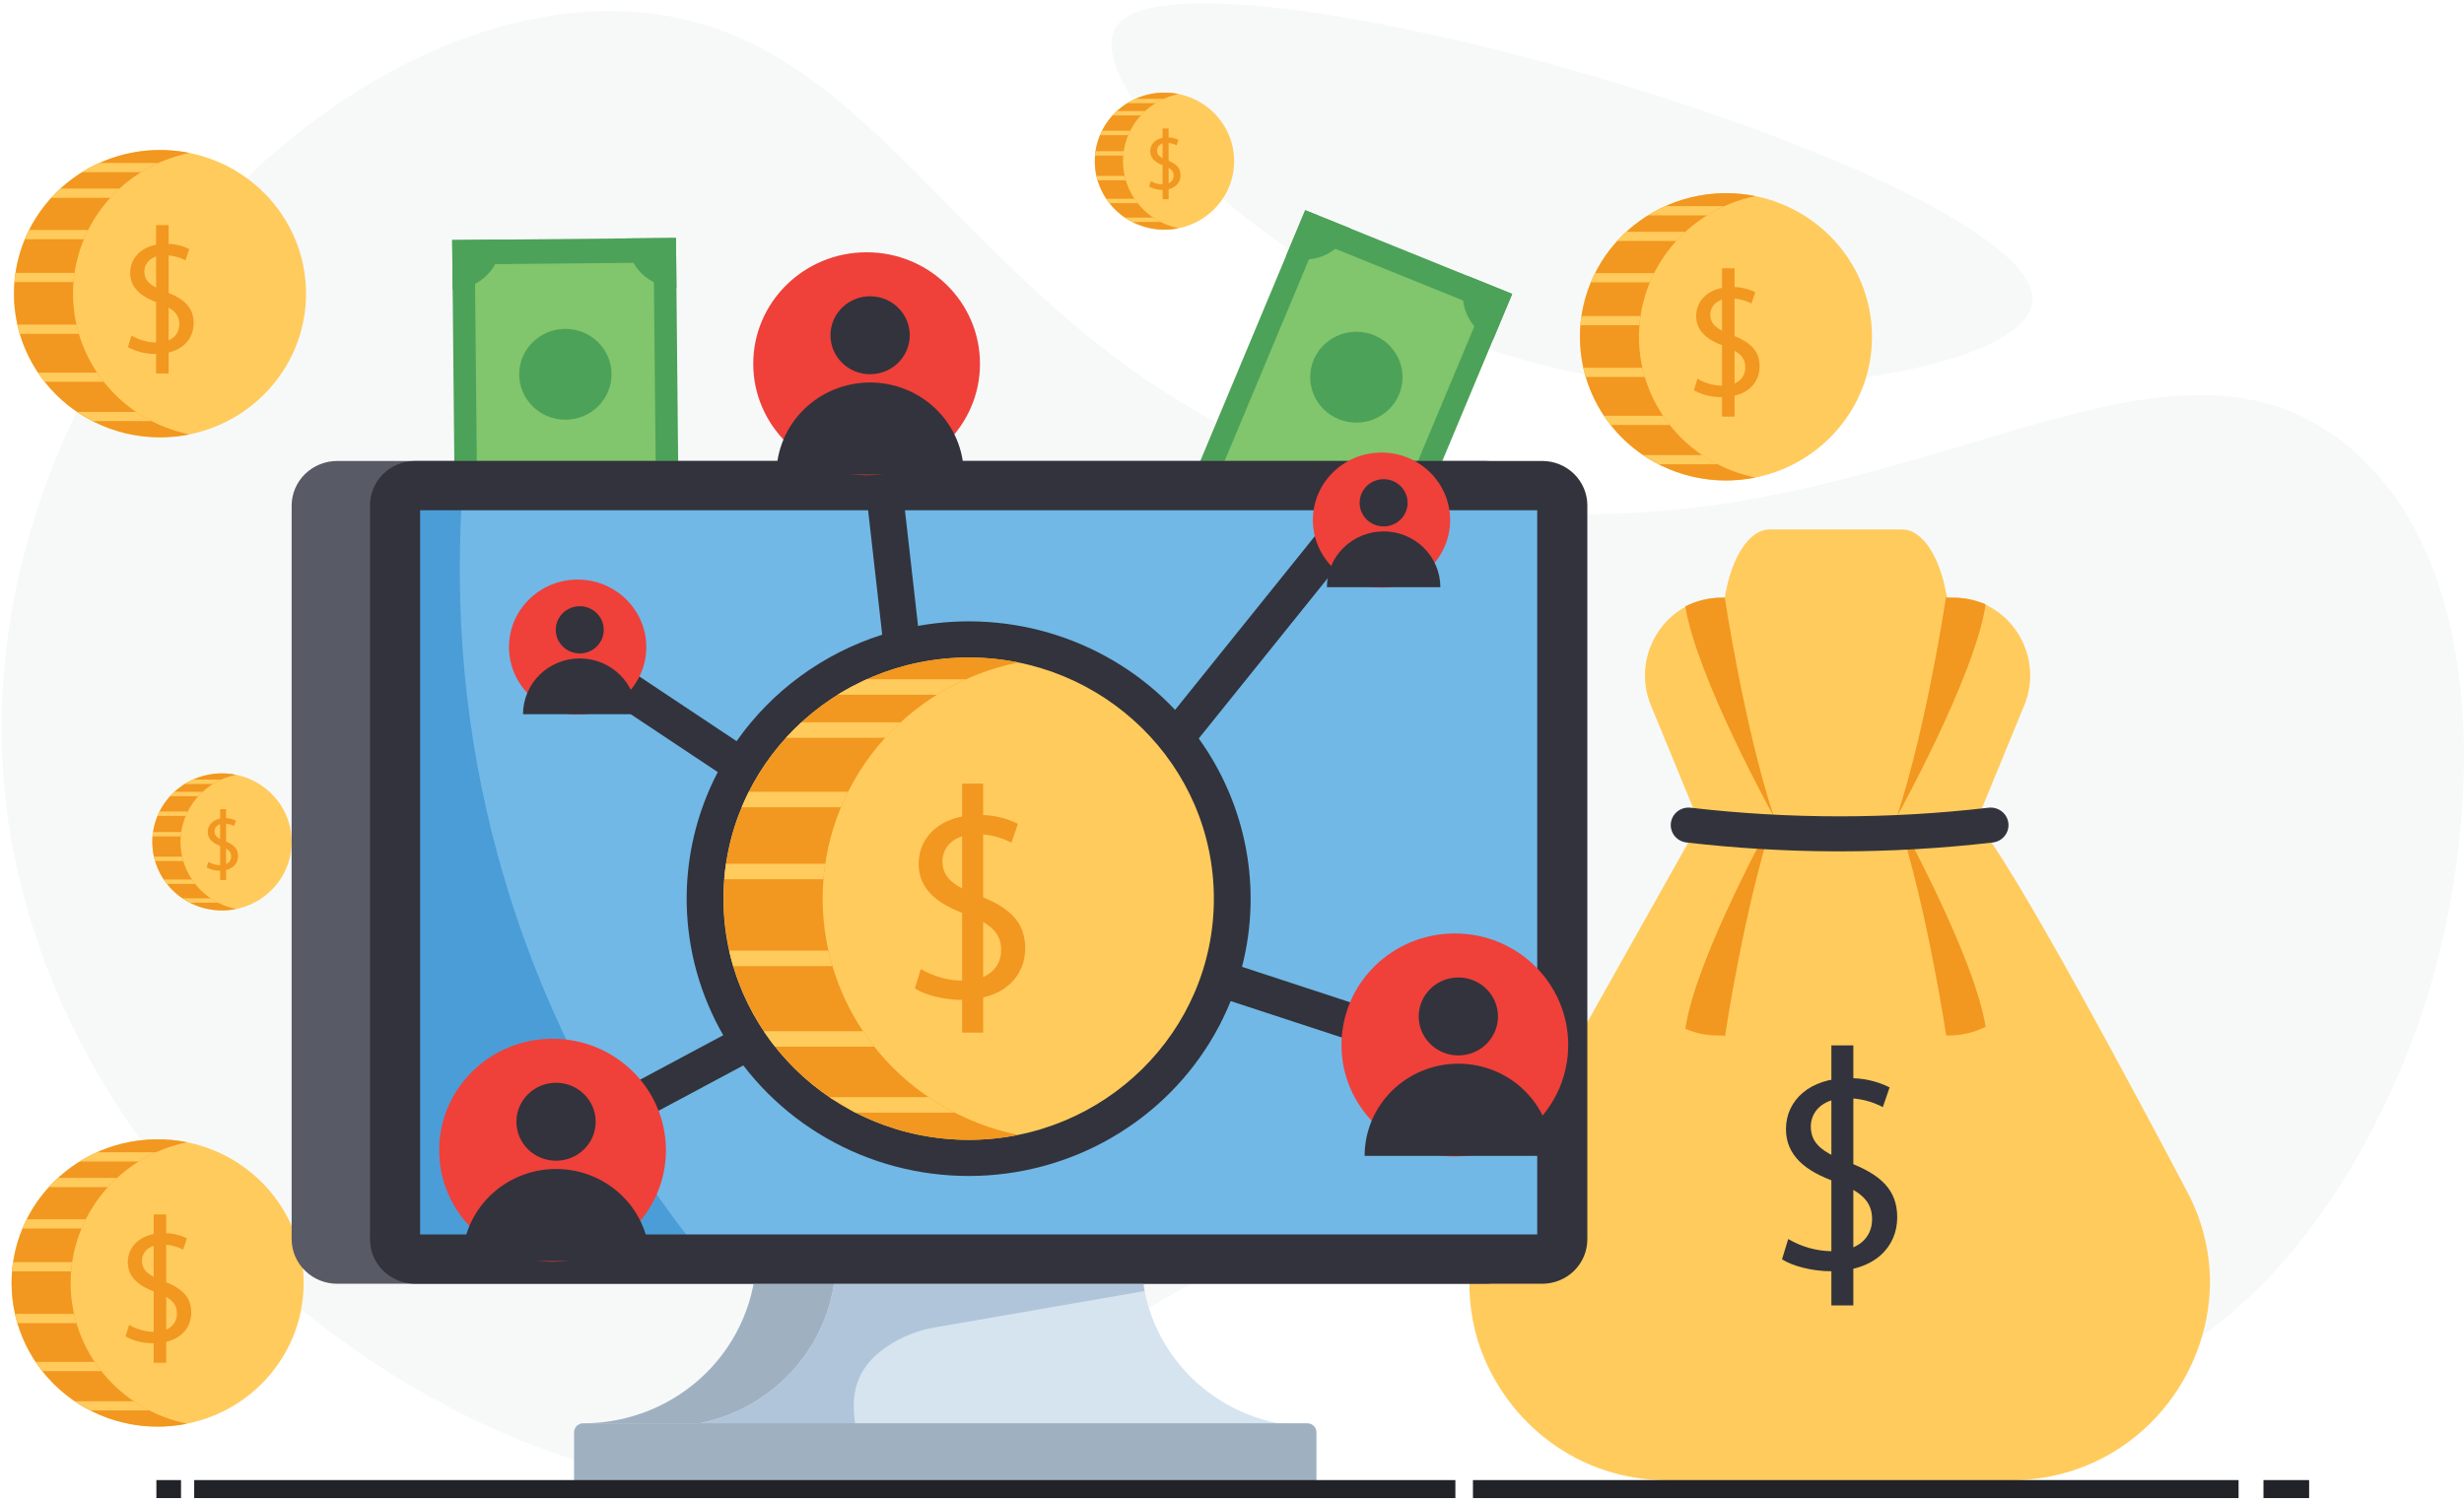 <svg width="451" height="275" viewBox="0 0 451 275" fill="none" xmlns="http://www.w3.org/2000/svg">
<path d="M430.199 82.027C457.857 105.447 453.409 157.06 442.704 187.221C439.855 195.243 422.948 242.873 382.323 254.672C339.843 267.011 320.679 225.868 264.407 224.624C201.687 223.237 189.284 273.546 135.455 272.549C76.068 271.448 -3.937 208.452 0.45 126.614C3.869 62.854 57.615 4.376 108.687 2.076C166.213 -0.514 175.468 70.19 255.488 89.803C338.469 110.141 391.972 49.659 430.199 82.027" fill="#F7F9F9"/>
<path d="M203.966 5.398C197.868 17.472 242.198 63.545 299.716 70.025C330.008 73.439 370.874 66.649 371.998 55.253C374.273 32.175 214.021 -14.51 203.966 5.398Z" fill="#F7F9F9"/>
<path d="M276.788 53.797L238.9 38.469L214.294 97.299L252.182 112.627L276.788 53.797Z" fill="#4CA258"/>
<path d="M271.251 56.4L240.973 44.149L221.307 91.164L251.586 103.415L271.251 56.4Z" fill="#81C56D"/>
<path d="M238.899 38.47L235.38 46.885C237.601 47.75 240.08 47.72 242.28 46.801C244.479 45.882 246.222 44.148 247.132 41.975L247.194 41.826L238.899 38.47ZM276.787 53.798L273.267 62.213C271.069 61.29 269.33 59.553 268.424 57.378C267.519 55.203 267.521 52.765 268.429 50.592L268.492 50.442L276.787 53.798Z" fill="#4CA258"/>
<path d="M248.262 77.352C252.929 77.352 256.713 73.631 256.713 69.041C256.713 64.451 252.929 60.73 248.262 60.73C243.595 60.73 239.812 64.451 239.812 69.041C239.812 73.631 243.595 77.352 248.262 77.352Z" fill="#4CA258"/>
<path d="M123.728 43.552L82.762 43.937L83.379 107.547L124.345 107.162L123.728 43.552Z" fill="#4CA258"/>
<path d="M119.657 48.068L86.919 48.375L87.412 99.21L120.151 98.903L119.657 48.068Z" fill="#81C56D"/>
<path d="M82.761 43.937L82.85 53.035C85.239 52.982 87.51 52.005 89.173 50.317C90.835 48.628 91.754 46.364 91.732 44.014L91.731 43.852L82.761 43.937ZM123.727 43.552L123.816 52.65C121.426 52.642 119.136 51.708 117.441 50.051C115.747 48.394 114.783 46.148 114.76 43.798L114.758 43.636L123.727 43.552Z" fill="#4CA258"/>
<path d="M103.485 76.823C108.152 76.823 111.935 73.102 111.935 68.512C111.935 63.922 108.152 60.201 103.485 60.201C98.818 60.201 95.034 63.922 95.034 68.512C95.034 73.102 98.818 76.823 103.485 76.823Z" fill="#4CA258"/>
<path d="M400.258 218C393.085 204.372 367.117 155.422 361.661 150.629L370.525 129.073C374.168 120.211 368.173 110.07 358.476 109.425C358.135 109.402 357.791 109.391 357.444 109.391H356.363C355.201 102.14 351.973 96.916 348.162 96.916H323.901C320.091 96.916 316.862 102.14 315.7 109.391H315.244C314.897 109.391 314.553 109.402 314.212 109.425C304.515 110.07 298.52 120.211 302.164 129.073L311.027 150.629L273.767 216.958C271.304 221.24 269.744 225.967 269.182 230.855C268.62 235.744 269.067 240.694 270.497 245.408C274.904 259.329 287.516 270.281 303.79 270.929C304.317 270.951 304.847 270.961 305.38 270.961H367.93C368.462 270.961 368.992 270.951 369.52 270.929C389.856 270.119 404.474 253.22 404.51 234.543C404.462 228.773 403.004 223.099 400.258 218Z" fill="#FFCB5C"/>
<path d="M308.485 110.979C310.551 124.007 324.666 149.463 324.666 149.463C319.193 132.802 315.7 109.391 315.7 109.391H315.244C312.896 109.392 310.58 109.936 308.485 110.979ZM363.391 110.967C363.411 110.843 363.423 110.736 363.44 110.617C361.548 109.808 359.507 109.39 357.444 109.391H356.363C356.353 109.328 356.34 109.267 356.329 109.204C356.232 109.319 356.173 109.391 356.173 109.391C356.173 109.391 352.681 132.802 347.208 149.463C347.208 149.463 361.331 123.992 363.391 110.967ZM363.44 187.948C361.374 174.92 347.259 149.463 347.259 149.463C352.732 166.124 356.224 189.535 356.224 189.535H356.681C359.029 189.534 361.344 188.991 363.44 187.948ZM308.533 187.96C308.514 188.084 308.502 188.19 308.485 188.31C310.377 189.119 312.418 189.536 314.481 189.535H315.562C315.572 189.599 315.585 189.659 315.596 189.723C315.693 189.607 315.752 189.535 315.752 189.535C315.752 189.535 319.244 166.124 324.717 149.463C324.717 149.463 310.594 174.935 308.533 187.96Z" fill="#F29720"/>
<path d="M336.709 155.833C336.447 155.833 336.186 155.833 335.924 155.832C326.814 155.801 317.713 155.258 308.666 154.207C308.238 154.155 307.825 154.021 307.451 153.811C307.077 153.601 306.748 153.32 306.485 152.985C306.222 152.649 306.029 152.266 305.918 151.856C305.806 151.447 305.778 151.02 305.836 150.6C305.95 149.764 306.394 149.007 307.073 148.491C307.751 147.976 308.609 147.745 309.46 147.848C327.567 149.951 345.862 149.951 363.968 147.847C364.82 147.744 365.679 147.976 366.358 148.492C367.038 149.008 367.483 149.766 367.597 150.603C367.655 151.023 367.627 151.449 367.515 151.859C367.404 152.268 367.211 152.651 366.948 152.986C366.685 153.322 366.357 153.602 365.982 153.812C365.608 154.022 365.195 154.156 364.768 154.208C355.455 155.288 346.086 155.831 336.709 155.833ZM327.309 226.793C329.746 228.232 332.53 229.005 335.373 229.029C339.973 229.029 342.66 226.641 342.66 223.184C342.66 219.982 340.798 218.151 336.096 216.372C330.412 214.39 326.896 211.493 326.896 206.663C326.896 201.327 331.393 197.361 338.163 197.361C340.833 197.273 343.483 197.85 345.866 199.038L344.624 202.648C342.591 201.572 340.317 201.013 338.008 201.021C333.254 201.021 331.444 203.817 331.444 206.155C331.444 209.358 333.563 210.933 338.37 212.763C344.262 215 347.259 217.796 347.259 222.827C347.259 228.114 343.279 232.689 335.063 232.689C331.702 232.689 328.035 231.724 326.174 230.503L327.309 226.793Z" fill="#32333C"/>
<path d="M339.226 191.35H335.209V238.946H339.226V191.35Z" fill="#32333C"/>
<path d="M29.28 80.048C44.046 80.048 56.016 68.275 56.016 53.752C56.016 39.23 44.046 27.457 29.28 27.457C14.514 27.457 2.543 39.23 2.543 53.752C2.543 68.275 14.514 80.048 29.28 80.048Z" fill="#FFCB5C"/>
<path d="M24.066 61.425C25.456 62.246 27.043 62.686 28.665 62.7C31.288 62.7 32.82 61.338 32.82 59.367C32.82 57.541 31.759 56.497 29.077 55.482C25.835 54.352 23.83 52.699 23.83 49.944C23.83 46.901 26.395 44.64 30.256 44.64C31.779 44.589 33.29 44.918 34.649 45.596L33.941 47.655C32.781 47.041 31.484 46.722 30.168 46.727C27.456 46.727 26.424 48.322 26.424 49.655C26.424 51.481 27.633 52.38 30.374 53.424C33.734 54.699 35.444 56.294 35.444 59.163C35.444 62.179 33.173 64.787 28.488 64.787C26.717 64.809 24.97 64.38 23.418 63.541L24.066 61.425Z" fill="#F29720"/>
<path d="M30.862 41.211H28.571V68.356H30.862V41.211Z" fill="#F29720"/>
<path d="M13.361 53.753C13.361 47.702 15.483 41.837 19.368 37.145C23.253 32.453 28.664 29.223 34.688 27.997C30.802 27.211 26.786 27.286 22.933 28.215C19.079 29.145 15.484 30.907 12.409 33.373C9.334 35.839 6.855 38.947 5.153 42.472C3.45 45.997 2.567 49.851 2.567 53.753C2.567 57.656 3.45 61.509 5.153 65.034C6.855 68.559 9.334 71.667 12.409 74.133C15.484 76.599 19.079 78.361 22.933 79.291C26.786 80.221 30.802 80.295 34.688 79.509C28.664 78.284 23.253 75.053 19.368 70.361C15.483 65.669 13.361 59.804 13.361 53.753Z" fill="#F29720"/>
<path d="M28.989 29.829C27.896 30.32 26.838 30.885 25.823 31.519H15C15.47 31.226 15.945 30.95 16.431 30.685L18.167 29.829H28.989ZM21.866 34.52C21.282 35.056 20.715 35.619 20.182 36.21H9.365C9.898 35.624 10.457 35.061 11.043 34.52H21.866ZM16.128 42.095C15.847 42.647 15.59 43.21 15.355 43.785H4.538C4.773 43.21 5.031 42.647 5.311 42.095H16.128ZM13.643 49.946C13.557 50.504 13.494 51.067 13.448 51.636H2.631C2.677 51.067 2.74 50.504 2.826 49.946H13.643ZM14.422 61.103H3.605C3.439 60.551 3.295 59.988 3.169 59.413H13.986C14.112 59.988 14.256 60.545 14.422 61.103ZM18.98 69.889H8.168C7.733 69.342 7.327 68.779 6.937 68.199H17.754C18.138 68.779 18.55 69.342 18.98 69.889ZM16.924 77.08H27.753C26.767 76.577 25.814 76.012 24.901 75.391H14.084L16.924 77.08Z" fill="#FFCB5C"/>
<path d="M213.137 42.038C220.18 42.038 225.89 36.423 225.89 29.496C225.89 22.569 220.18 16.953 213.137 16.953C206.094 16.953 200.384 22.569 200.384 29.496C200.384 36.423 206.094 42.038 213.137 42.038Z" fill="#FFCB5C"/>
<path d="M210.65 33.155C211.313 33.546 212.07 33.756 212.842 33.763C214.094 33.763 214.825 33.114 214.825 32.174C214.825 31.303 214.318 30.805 213.04 30.322C211.493 29.782 210.537 28.994 210.537 27.681C210.537 26.23 211.761 25.152 213.601 25.152C214.327 25.128 215.048 25.285 215.696 25.608L215.359 26.589C214.806 26.297 214.187 26.145 213.56 26.147C212.267 26.147 211.775 26.907 211.775 27.543C211.775 28.414 212.351 28.843 213.658 29.34C215.26 29.948 216.075 30.708 216.075 32.076C216.075 33.514 214.993 34.758 212.758 34.758C211.914 34.769 211.081 34.564 210.341 34.164L210.65 33.155Z" fill="#F29720"/>
<path d="M213.893 23.513H212.8V36.46H213.893V23.513Z" fill="#F29720"/>
<path d="M205.543 29.494C205.544 26.608 206.556 23.811 208.409 21.573C210.262 19.335 212.843 17.794 215.716 17.209C213.862 16.834 211.947 16.87 210.109 17.313C208.271 17.757 206.556 18.597 205.089 19.773C203.623 20.95 202.44 22.432 201.628 24.114C200.816 25.795 200.395 27.633 200.395 29.494C200.395 31.356 200.816 33.194 201.628 34.875C202.44 36.556 203.623 38.039 205.089 39.215C206.556 40.391 208.271 41.232 210.109 41.675C211.947 42.119 213.862 42.154 215.716 41.779C212.843 41.195 210.262 39.654 208.409 37.416C206.556 35.178 205.544 32.38 205.543 29.494Z" fill="#F29720"/>
<path d="M212.999 18.084C212.477 18.318 211.973 18.588 211.489 18.89H206.326C206.55 18.75 206.777 18.619 207.009 18.492L207.837 18.084H212.999ZM209.601 20.322C209.323 20.577 209.052 20.846 208.798 21.128H203.639C203.893 20.848 204.16 20.579 204.439 20.322H209.601ZM206.864 23.935C206.731 24.198 206.608 24.467 206.496 24.741H201.336C201.448 24.467 201.571 24.198 201.705 23.935H206.864ZM205.679 27.679C205.638 27.945 205.608 28.214 205.586 28.485H200.427C200.448 28.214 200.479 27.945 200.52 27.679H205.679ZM206.05 33.001H200.891C200.812 32.738 200.744 32.469 200.683 32.195H205.843C205.903 32.469 205.971 32.735 206.05 33.001ZM208.225 37.191H203.068C202.86 36.931 202.666 36.662 202.481 36.386H207.64C207.823 36.662 208.02 36.931 208.225 37.191ZM207.244 40.622H212.409C211.939 40.382 211.485 40.112 211.049 39.816H205.889L207.244 40.622Z" fill="#FFCB5C"/>
<path d="M40.628 166.646C47.671 166.646 53.38 161.031 53.38 154.104C53.38 147.177 47.671 141.562 40.628 141.562C33.584 141.562 27.875 147.177 27.875 154.104C27.875 161.031 33.584 166.646 40.628 166.646Z" fill="#FFCB5C"/>
<path d="M38.141 157.763C38.803 158.155 39.56 158.365 40.333 158.371C41.584 158.371 42.315 157.722 42.315 156.782C42.315 155.911 41.809 155.413 40.53 154.93C38.984 154.39 38.028 153.603 38.028 152.29C38.028 150.838 39.251 149.76 41.092 149.76C41.818 149.736 42.538 149.893 43.186 150.216L42.849 151.197C42.296 150.905 41.678 150.753 41.05 150.755C39.757 150.755 39.265 151.515 39.265 152.151C39.265 153.022 39.842 153.451 41.148 153.948C42.751 154.557 43.566 155.317 43.566 156.685C43.566 158.123 42.484 159.367 40.249 159.367C39.404 159.377 38.572 159.172 37.832 158.772L38.141 157.763Z" fill="#F29720"/>
<path d="M41.382 148.122H40.29V161.07H41.382V148.122Z" fill="#F29720"/>
<path d="M33.035 154.104C33.035 151.218 34.047 148.42 35.9 146.182C37.753 143.944 40.334 142.403 43.207 141.819C41.353 141.444 39.438 141.479 37.6 141.923C35.762 142.366 34.047 143.207 32.581 144.383C31.114 145.559 29.931 147.042 29.119 148.723C28.308 150.404 27.886 152.242 27.886 154.104C27.886 155.965 28.308 157.803 29.119 159.484C29.931 161.166 31.114 162.648 32.581 163.825C34.047 165.001 35.762 165.841 37.6 166.285C39.438 166.728 41.353 166.764 43.207 166.389C40.334 165.804 37.753 164.263 35.9 162.025C34.047 159.787 33.035 156.99 33.035 154.104Z" fill="#F29720"/>
<path d="M40.489 142.692C39.968 142.927 39.463 143.196 38.979 143.498H33.817C34.041 143.359 34.268 143.227 34.5 143.101L35.327 142.692H40.489ZM37.092 144.93C36.813 145.185 36.543 145.454 36.289 145.736H31.129C31.383 145.457 31.651 145.188 31.93 144.93H37.092ZM34.355 148.543C34.221 148.806 34.098 149.075 33.986 149.349H28.827C28.939 149.075 29.062 148.806 29.195 148.543H34.355ZM33.17 152.288C33.129 152.554 33.099 152.822 33.077 153.094H27.917C27.939 152.822 27.969 152.554 28.01 152.288H33.17ZM33.541 157.609H28.381C28.302 157.346 28.234 157.077 28.174 156.803H33.333C33.394 157.077 33.462 157.343 33.541 157.609ZM35.715 161.8H30.558C30.351 161.539 30.157 161.271 29.971 160.994H35.131C35.314 161.271 35.51 161.539 35.715 161.8ZM34.735 165.23H39.9C39.429 164.99 38.975 164.721 38.539 164.424H33.38L34.735 165.23Z" fill="#FFCB5C"/>
<path d="M28.842 261.134C43.608 261.134 55.578 249.361 55.578 234.838C55.578 220.316 43.608 208.543 28.842 208.543C14.075 208.543 2.105 220.316 2.105 234.838C2.105 249.361 14.075 261.134 28.842 261.134Z" fill="#FFCB5C"/>
<path d="M23.629 242.51C25.018 243.331 26.606 243.771 28.227 243.785C30.85 243.785 32.383 242.423 32.383 240.452C32.383 238.625 31.322 237.582 28.64 236.567C25.397 235.437 23.393 233.784 23.393 231.03C23.393 227.986 25.957 225.725 29.819 225.725C31.341 225.674 32.852 226.003 34.211 226.681L33.503 228.74C32.344 228.126 31.047 227.807 29.73 227.812C27.018 227.812 25.987 229.407 25.987 230.74C25.987 232.566 27.195 233.465 29.936 234.509C33.297 235.784 35.006 237.379 35.006 240.248C35.006 243.263 32.736 245.872 28.05 245.872C26.279 245.894 24.532 245.465 22.98 244.626L23.629 242.51Z" fill="#F29720"/>
<path d="M30.425 222.296H28.134V249.44H30.425V222.296Z" fill="#F29720"/>
<path d="M12.923 234.838C12.924 228.787 15.045 222.922 18.93 218.23C22.815 213.538 28.226 210.307 34.251 209.082C30.364 208.296 26.348 208.371 22.495 209.3C18.641 210.23 15.046 211.992 11.971 214.458C8.896 216.924 6.417 220.032 4.715 223.557C3.013 227.082 2.13 230.936 2.13 234.838C2.13 238.74 3.013 242.594 4.715 246.119C6.417 249.644 8.896 252.752 11.971 255.218C15.046 257.684 18.641 259.446 22.495 260.376C26.348 261.306 30.364 261.38 34.251 260.594C28.226 259.369 22.815 256.138 18.93 251.446C15.045 246.754 12.924 240.889 12.923 234.838Z" fill="#F29720"/>
<path d="M28.553 210.914C27.459 211.405 26.401 211.97 25.386 212.604H14.563C15.033 212.311 15.508 212.035 15.995 211.77L17.73 210.914H28.553ZM21.429 215.605C20.845 216.14 20.278 216.704 19.745 217.295H8.928C9.461 216.709 10.022 216.146 10.606 215.605H21.429ZM15.691 223.18C15.411 223.732 15.153 224.295 14.918 224.87H4.101C4.336 224.295 4.594 223.732 4.874 223.18H15.691ZM13.206 231.031C13.12 231.589 13.057 232.152 13.011 232.721H2.194C2.24 232.152 2.303 231.589 2.389 231.031H13.206ZM13.985 242.188H3.168C3.002 241.636 2.859 241.073 2.733 240.498H13.55C13.676 241.073 13.819 241.63 13.985 242.188ZM18.543 250.973H7.732C7.296 250.427 6.89 249.864 6.5 249.284H17.317C17.701 249.864 18.113 250.427 18.543 250.973ZM16.487 258.165H27.316C26.33 257.662 25.378 257.097 24.464 256.476H13.647L16.487 258.165Z" fill="#FFCB5C"/>
<path d="M315.907 87.948C330.673 87.948 342.643 76.175 342.643 61.653C342.643 47.13 330.673 35.357 315.907 35.357C301.141 35.357 289.17 47.13 289.17 61.653C289.17 76.175 301.141 87.948 315.907 87.948Z" fill="#FFCB5C"/>
<path d="M310.693 69.325C312.083 70.146 313.67 70.587 315.291 70.601C317.915 70.601 319.448 69.239 319.448 67.267C319.448 65.441 318.386 64.397 315.704 63.382C312.462 62.252 310.458 60.599 310.458 57.845C310.458 54.802 313.022 52.54 316.884 52.54C318.406 52.49 319.917 52.819 321.275 53.496L320.568 55.555C319.409 54.942 318.112 54.623 316.795 54.627C314.083 54.627 313.052 56.222 313.052 57.555C313.052 59.382 314.26 60.28 317.001 61.324C320.361 62.599 322.071 64.194 322.071 67.064C322.071 70.079 319.801 72.688 315.115 72.688C313.344 72.71 311.597 72.28 310.045 71.441L310.693 69.325Z" fill="#F29720"/>
<path d="M317.491 49.111H315.2V76.256H317.491V49.111Z" fill="#F29720"/>
<path d="M299.988 61.654C299.989 55.603 302.11 49.737 305.995 45.046C309.88 40.354 315.291 37.123 321.316 35.897C317.429 35.111 313.414 35.186 309.56 36.116C305.706 37.046 302.112 38.807 299.036 41.273C295.961 43.739 293.482 46.848 291.78 50.373C290.078 53.898 289.195 57.751 289.195 61.654C289.195 65.556 290.078 69.409 291.78 72.934C293.482 76.459 295.961 79.568 299.036 82.034C302.112 84.499 305.706 86.261 309.56 87.191C313.414 88.121 317.429 88.196 321.316 87.41C315.291 86.184 309.88 82.953 305.995 78.261C302.11 73.57 299.989 67.704 299.988 61.654Z" fill="#F29720"/>
<path d="M315.618 37.73C314.524 38.221 313.466 38.785 312.451 39.419H301.628C302.098 39.126 302.573 38.85 303.06 38.586L304.795 37.73H315.618ZM308.494 42.421C307.91 42.956 307.343 43.519 306.811 44.11H295.994C296.526 43.525 297.087 42.962 297.672 42.421H308.494ZM302.756 49.996C302.476 50.548 302.218 51.111 301.984 51.685H291.166C291.401 51.111 291.659 50.548 291.94 49.996H302.756ZM300.271 57.846C300.185 58.404 300.122 58.967 300.077 59.536H289.26C289.305 58.967 289.368 58.404 289.454 57.846H300.271ZM301.05 69.003H290.233C290.067 68.451 289.924 67.888 289.798 67.314H300.615C300.741 67.888 300.884 68.446 301.05 69.003ZM305.608 77.789H294.797C294.362 77.243 293.955 76.679 293.566 76.099H304.383C304.766 76.679 305.179 77.243 305.608 77.789ZM303.553 84.981H314.381C313.395 84.477 312.443 83.913 311.529 83.291H300.712L303.553 84.981Z" fill="#FFCB5C"/>
<path d="M271.669 234.981H61.776C59.569 234.997 57.445 234.151 55.871 232.63C54.297 231.108 53.401 229.035 53.38 226.864V92.494C53.401 90.323 54.297 88.25 55.871 86.728C57.445 85.207 59.569 84.361 61.776 84.377H271.669C273.876 84.361 275.999 85.207 277.573 86.728C279.147 88.25 280.043 90.323 280.065 92.494V226.864C280.043 229.035 279.147 231.108 277.573 232.63C275.999 234.151 273.876 234.997 271.669 234.981ZM71.082 225.963H270.736V93.395H71.082V225.963Z" fill="#585A66"/>
<path d="M282.286 88.887H75.974C73.948 88.887 72.306 90.502 72.306 92.494V226.865C72.306 228.857 73.948 230.472 75.974 230.472H282.286C284.312 230.472 285.954 228.857 285.954 226.865V92.494C285.954 90.502 284.312 88.887 282.286 88.887Z" fill="#71B8E6"/>
<path d="M138.462 229.33C138.462 233.427 137.641 237.483 136.047 241.268C134.453 245.052 132.117 248.491 129.172 251.388C126.227 254.284 122.73 256.582 118.882 258.15C115.034 259.717 110.91 260.524 106.744 260.524H227.083C218.671 260.524 210.604 257.238 204.656 251.388C198.708 245.538 195.366 237.603 195.366 229.33L138.462 229.33Z" fill="#9FB1C1"/>
<path d="M84.685 89.34C84.346 94.074 84.108 99.665 84.172 105.951C84.484 151.256 100.335 195.131 129.157 230.474H75.974C75.493 230.474 75.016 230.381 74.57 230.2C74.126 230.019 73.721 229.753 73.38 229.418C73.04 229.083 72.77 228.685 72.585 228.247C72.401 227.81 72.306 227.341 72.306 226.867V92.496C72.306 92.022 72.401 91.553 72.586 91.115C72.77 90.678 73.04 90.28 73.381 89.945C73.721 89.61 74.126 89.344 74.571 89.163C75.016 88.982 75.493 88.889 75.974 88.889H285.955V89.34H84.685Z" fill="#4B9DD7"/>
<path d="M152.997 230.472C152.997 234.498 152.191 238.485 150.624 242.205C149.057 245.926 146.761 249.306 143.866 252.153C140.971 255 137.534 257.259 133.752 258.799C129.969 260.34 125.915 261.133 121.821 261.133H240.107C236.013 261.133 231.959 260.34 228.177 258.799C224.394 257.259 220.957 255 218.062 252.153C215.167 249.306 212.871 245.926 211.304 242.205C209.737 238.485 208.931 234.498 208.931 230.472L152.997 230.472Z" fill="#D6E4F0"/>
<path d="M238.313 261.134H240.107C239.475 261.134 238.849 261.11 238.226 261.073C238.255 261.094 238.284 261.113 238.313 261.134Z" fill="#DDDDDD"/>
<path d="M171.31 242.94L209.503 236.316C209.123 234.39 208.932 232.433 208.931 230.472V230.472H152.997V230.472C152.997 234.498 152.191 238.485 150.624 242.206C149.057 245.926 146.761 249.306 143.866 252.153C140.971 255 137.534 257.259 133.751 258.8C129.969 260.34 125.915 261.134 121.821 261.134H156.625C155.321 253.837 157.687 249.731 162.224 246.558C164.943 244.705 168.046 243.469 171.31 242.94Z" fill="#B1C5DA"/>
<path d="M106.745 260.523H239.285C239.729 260.523 240.155 260.697 240.469 261.006C240.783 261.315 240.96 261.734 240.96 262.171V270.961H105.07V262.171C105.07 261.734 105.246 261.315 105.56 261.006C105.874 260.697 106.3 260.523 106.745 260.523Z" fill="#9FB1C1"/>
<path d="M282.287 234.981H75.974C73.786 234.978 71.689 234.122 70.141 232.601C68.594 231.079 67.724 229.016 67.722 226.864V92.493C67.724 90.341 68.594 88.278 70.141 86.757C71.689 85.235 73.786 84.379 75.974 84.377H282.287C284.475 84.379 286.572 85.235 288.119 86.757C289.666 88.278 290.537 90.341 290.539 92.493V226.864C290.537 229.016 289.666 231.079 288.119 232.601C286.572 234.122 284.475 234.978 282.287 234.981ZM76.891 225.962H281.37V93.395H76.891V225.962Z" fill="#32333C"/>
<path d="M257.743 186.943L227.332 176.973C229.162 169.857 229.402 162.435 228.035 155.219C226.668 148.003 223.726 141.164 219.414 135.173L248.262 99.314L243.009 95.226L215.085 129.936C209.191 123.688 201.788 119.004 193.564 116.317C185.34 113.63 176.559 113.028 168.035 114.565L163.137 71.358L156.479 72.089L161.476 116.173C150.655 119.612 141.287 126.462 134.823 135.665L107.606 117.557L103.852 123.014L131.378 141.327C127.473 148.807 125.52 157.125 125.695 165.532C125.87 173.939 128.167 182.171 132.38 189.488L100.051 206.773L103.25 212.561L136.06 195.019C141.571 202.22 148.931 207.849 157.385 211.326C165.84 214.803 175.083 216.003 184.165 214.804C193.247 213.604 201.841 210.048 209.063 204.501C216.285 198.953 221.875 191.614 225.259 183.239L255.625 193.194L257.743 186.943Z" fill="#32333C"/>
<path d="M177.296 208.638C202.085 208.638 222.181 188.875 222.181 164.495C222.181 140.114 202.085 120.351 177.296 120.351C152.507 120.351 132.412 140.114 132.412 164.495C132.412 188.875 152.507 208.638 177.296 208.638Z" fill="#FFCB5C"/>
<path d="M168.544 177.373C170.878 178.752 173.544 179.491 176.265 179.515C180.67 179.515 183.244 177.228 183.244 173.917C183.244 170.85 181.462 169.098 176.958 167.394C171.514 165.496 168.148 162.722 168.148 158.097C168.148 152.986 172.454 149.189 178.938 149.189C181.495 149.104 184.031 149.657 186.312 150.795L185.125 154.251C183.178 153.222 181 152.687 178.789 152.694C174.236 152.694 172.504 155.371 172.504 157.61C172.504 160.677 174.533 162.186 179.136 163.938C184.778 166.08 187.649 168.757 187.649 173.576C187.649 178.639 183.838 183.02 175.968 183.02C172.751 183.02 169.237 182.095 167.455 180.927L168.544 177.373Z" fill="#F29720"/>
<path d="M179.954 143.438H176.108V189.01H179.954V143.438Z" fill="#F29720"/>
<path d="M150.572 164.494C150.573 154.336 154.135 144.489 160.657 136.613C167.179 128.736 176.263 123.312 186.377 121.254C179.852 119.935 173.111 120.06 166.641 121.621C160.172 123.182 154.137 126.14 148.974 130.28C143.811 134.42 139.65 139.638 136.792 145.556C133.934 151.473 132.452 157.943 132.452 164.494C132.452 171.045 133.934 177.515 136.792 183.432C139.65 189.35 143.811 194.568 148.974 198.708C154.137 202.848 160.172 205.806 166.641 207.367C173.111 208.928 179.852 209.053 186.377 207.734C176.263 205.676 167.179 200.252 160.657 192.375C154.135 184.499 150.573 174.652 150.572 164.494Z" fill="#F29720"/>
<path d="M176.81 124.331C174.974 125.156 173.198 126.104 171.494 127.168H153.324C154.113 126.676 154.911 126.213 155.728 125.768L158.641 124.331L176.81 124.331ZM164.851 132.207C163.87 133.105 162.918 134.051 162.025 135.043H143.865C144.759 134.06 145.701 133.115 146.682 132.207H164.851ZM155.218 144.924C154.747 145.85 154.315 146.796 153.92 147.76H135.761C136.155 146.796 136.588 145.85 137.059 144.924H155.218ZM151.046 158.104C150.902 159.04 150.796 159.985 150.719 160.94H132.56C132.636 159.985 132.742 159.04 132.886 158.104H151.046ZM152.353 176.834H134.194C133.915 175.907 133.675 174.962 133.463 173.997H151.623C151.834 174.962 152.075 175.898 152.353 176.834ZM160.006 191.583H141.856C141.125 190.666 140.443 189.72 139.789 188.747H157.948C158.592 189.72 159.285 190.666 160.006 191.583ZM156.554 203.657H174.733C173.079 202.811 171.48 201.864 169.946 200.82H151.786L156.554 203.657Z" fill="#FFCB5C"/>
<path d="M158.622 86.992C170.081 86.992 179.371 77.856 179.371 66.585C179.371 55.314 170.081 46.178 158.622 46.178C147.162 46.178 137.872 55.314 137.872 66.585C137.872 77.856 147.162 86.992 158.622 86.992Z" fill="#EF403A"/>
<path d="M158.622 83.039C167.862 83.039 175.352 75.672 175.352 66.585C175.352 57.498 167.862 50.131 158.622 50.131C149.382 50.131 141.892 57.498 141.892 66.585C141.892 75.672 149.382 83.039 158.622 83.039Z" fill="#EF403A"/>
<path d="M159.26 68.498C163.266 68.498 166.514 65.305 166.514 61.365C166.514 57.425 163.266 54.231 159.26 54.231C155.255 54.231 152.007 57.425 152.007 61.365C152.007 65.305 155.255 68.498 159.26 68.498Z" fill="#32333C"/>
<path d="M159.26 70.012C157.007 70.012 154.777 70.448 152.696 71.296C150.615 72.144 148.724 73.386 147.131 74.953C145.539 76.519 144.275 78.379 143.413 80.425C142.551 82.472 142.107 84.666 142.107 86.881H176.412C176.412 84.666 175.969 82.472 175.107 80.425C174.245 78.379 172.981 76.519 171.388 74.953C169.796 73.386 167.905 72.144 165.824 71.296C163.743 70.448 161.512 70.012 159.26 70.012Z" fill="#32333C"/>
<path d="M266.289 211.68C277.749 211.68 287.039 202.543 287.039 191.272C287.039 180.002 277.749 170.865 266.289 170.865C254.83 170.865 245.54 180.002 245.54 191.272C245.54 202.543 254.83 211.68 266.289 211.68Z" fill="#EF403A"/>
<path d="M266.29 207.727C275.53 207.727 283.02 200.36 283.02 191.273C283.02 182.185 275.53 174.818 266.29 174.818C257.05 174.818 249.559 182.185 249.559 191.273C249.559 200.36 257.05 207.727 266.29 207.727Z" fill="#EF403A"/>
<path d="M266.929 193.187C270.934 193.187 274.182 189.993 274.182 186.053C274.182 182.114 270.934 178.92 266.929 178.92C262.923 178.92 259.675 182.114 259.675 186.053C259.675 189.993 262.923 193.187 266.929 193.187Z" fill="#32333C"/>
<path d="M266.928 194.701C264.675 194.701 262.445 195.137 260.364 195.985C258.283 196.833 256.392 198.076 254.799 199.642C253.207 201.209 251.943 203.068 251.081 205.115C250.219 207.162 249.776 209.355 249.776 211.571H284.08C284.08 209.355 283.637 207.162 282.775 205.115C281.913 203.068 280.649 201.209 279.057 199.642C277.464 198.076 275.573 196.833 273.492 195.985C271.411 195.137 269.18 194.701 266.928 194.701Z" fill="#32333C"/>
<path d="M101.138 230.952C112.598 230.952 121.888 221.815 121.888 210.545C121.888 199.274 112.598 190.138 101.138 190.138C89.679 190.138 80.389 199.274 80.389 210.545C80.389 221.815 89.679 230.952 101.138 230.952Z" fill="#EF403A"/>
<path d="M101.139 226.999C110.379 226.999 117.869 219.632 117.869 210.545C117.869 201.458 110.379 194.091 101.139 194.091C91.899 194.091 84.409 201.458 84.409 210.545C84.409 219.632 91.899 226.999 101.139 226.999Z" fill="#EF403A"/>
<path d="M101.777 212.459C105.782 212.459 109.03 209.266 109.03 205.326C109.03 201.386 105.782 198.192 101.777 198.192C97.771 198.192 94.523 201.386 94.523 205.326C94.523 209.266 97.771 212.459 101.777 212.459Z" fill="#32333C"/>
<path d="M101.776 213.973C99.523 213.973 97.293 214.409 95.212 215.257C93.131 216.104 91.24 217.347 89.647 218.914C88.055 220.48 86.791 222.34 85.929 224.386C85.067 226.433 84.624 228.627 84.624 230.842H118.928C118.928 228.627 118.485 226.433 117.623 224.386C116.761 222.34 115.497 220.48 113.905 218.914C112.312 217.347 110.421 216.104 108.34 215.257C106.259 214.409 104.028 213.973 101.776 213.973Z" fill="#32333C"/>
<path d="M252.865 107.548C259.803 107.548 265.426 102.017 265.426 95.194C265.426 88.371 259.803 82.84 252.865 82.84C245.928 82.84 240.304 88.371 240.304 95.194C240.304 102.017 245.928 107.548 252.865 107.548Z" fill="#EF403A"/>
<path d="M252.866 105.155C258.459 105.155 262.993 100.695 262.993 95.194C262.993 89.693 258.459 85.233 252.866 85.233C247.272 85.233 242.738 89.693 242.738 95.194C242.738 100.695 247.272 105.155 252.866 105.155Z" fill="#EF403A"/>
<path d="M253.252 96.353C255.677 96.353 257.643 94.419 257.643 92.034C257.643 89.649 255.677 87.716 253.252 87.716C250.827 87.716 248.861 89.649 248.861 92.034C248.861 94.419 250.827 96.353 253.252 96.353Z" fill="#32333C"/>
<path d="M253.252 97.269C251.888 97.269 250.538 97.534 249.278 98.047C248.019 98.56 246.874 99.312 245.91 100.26C244.946 101.209 244.181 102.334 243.659 103.573C243.137 104.812 242.869 106.14 242.869 107.481H263.635C263.635 104.773 262.541 102.176 260.594 100.26C258.647 98.345 256.006 97.269 253.252 97.269Z" fill="#32333C"/>
<path d="M105.729 130.798C112.666 130.798 118.29 125.267 118.29 118.444C118.29 111.621 112.666 106.09 105.729 106.09C98.792 106.09 93.168 111.621 93.168 118.444C93.168 125.267 98.792 130.798 105.729 130.798Z" fill="#EF403A"/>
<path d="M105.729 128.404C111.323 128.404 115.857 123.944 115.857 118.443C115.857 112.942 111.323 108.482 105.729 108.482C100.136 108.482 95.602 112.942 95.602 118.443C95.602 123.944 100.136 128.404 105.729 128.404Z" fill="#EF403A"/>
<path d="M106.116 119.603C108.541 119.603 110.507 117.67 110.507 115.284C110.507 112.899 108.541 110.966 106.116 110.966C103.691 110.966 101.725 112.899 101.725 115.284C101.725 117.67 103.691 119.603 106.116 119.603Z" fill="#32333C"/>
<path d="M106.116 120.519C104.752 120.519 103.402 120.783 102.142 121.296C100.882 121.809 99.738 122.561 98.774 123.509C97.809 124.458 97.045 125.583 96.523 126.822C96.001 128.061 95.732 129.389 95.732 130.73H116.499C116.499 129.389 116.23 128.061 115.708 126.822C115.187 125.583 114.422 124.458 113.458 123.51C112.493 122.561 111.349 121.809 110.089 121.296C108.829 120.783 107.479 120.519 106.116 120.519Z" fill="#32333C"/>
<path d="M33.134 270.917H28.625V274.211H33.134V270.917Z" fill="#222328"/>
<path d="M266.386 270.917H35.545V274.211H266.386V270.917Z" fill="#222328"/>
<path d="M409.739 270.917H269.602V274.211H409.739V270.917Z" fill="#222328"/>
<path d="M422.653 270.917H414.295V274.211H422.653V270.917Z" fill="#222328"/>
</svg>
